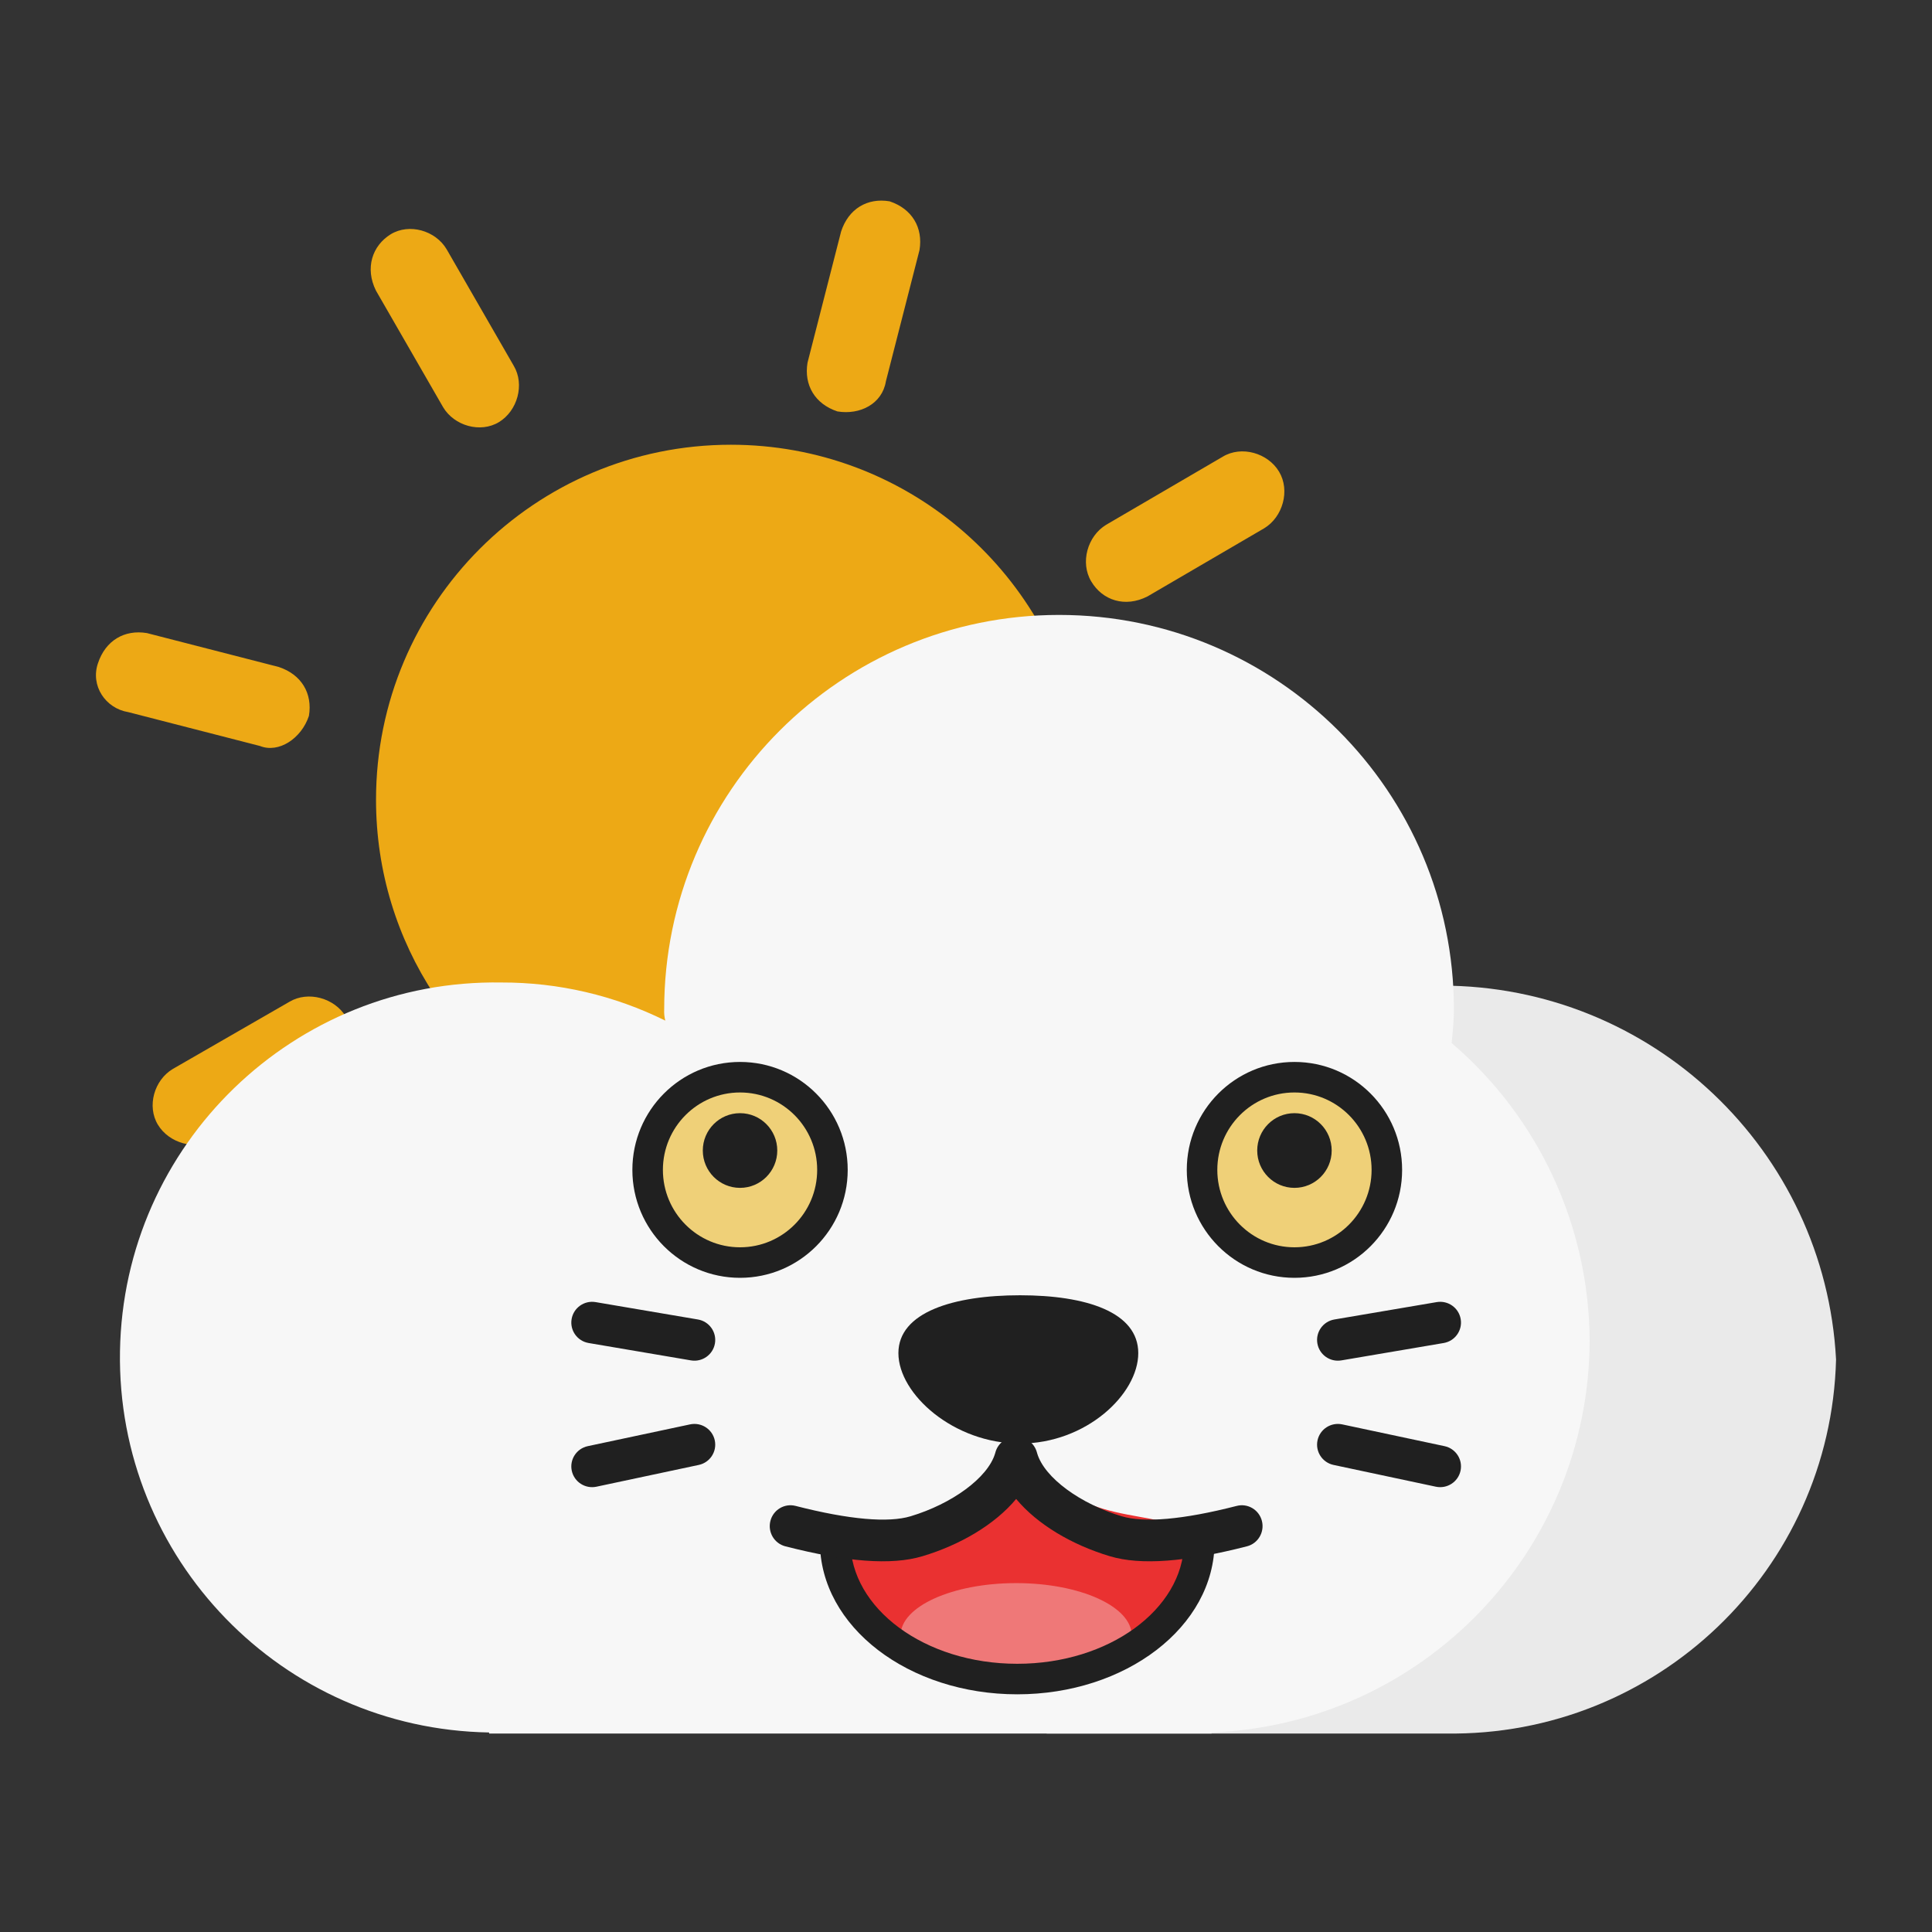 <?xml version="1.0" encoding="UTF-8"?>
<svg width="886px" height="886px" viewBox="0 0 886 886" version="1.1" xmlns="http://www.w3.org/2000/svg" xmlns:xlink="http://www.w3.org/1999/xlink">
    <rect x="0" y="0" width="886" height="886" fill="#333333" stroke="none"/>
    <title>白天橘猫@1x</title>
    <g id="白天橘猫" stroke="none" stroke-width="1" fill="none" fill-rule="evenodd">
        <g id="编组-2" transform="translate(44, 92)" fill-rule="nonzero">
            <path d="M224.248,423.122 C233.113,421.024 242.265,419.975 251.703,419.975 L252.179,419.975 C270.006,323.945 351.513,250.42 451.133,244.603 C437.024,169.076 370.77,111.954 291.169,111.954 C201.273,111.954 128.441,184.811 128.441,274.738 C128.441,340.824 167.717,397.565 224.248,423.122 Z" id="路径" fill="#EDA915"></path>
            <path d="M340.036,96.676 C329.727,93.252 324.62,84.596 326.322,74.324 L341.738,14.116 C345.143,3.748 353.75,-1.388 363.964,0.324 C374.273,3.748 379.38,12.404 377.678,22.676 L362.262,82.884 C360.559,93.252 350.345,98.388 340.036,96.676 Z M0.928,212.153 C4.366,201.758 13.057,196.609 23.372,198.325 L83.826,213.869 C94.236,217.302 99.394,225.981 97.674,236.28 C94.236,246.674 83.826,253.541 75.231,250.107 L14.776,234.563 C4.366,232.847 -2.605,222.452 0.928,212.153 Z M456.418,174.611 C451.271,165.991 454.703,153.827 463.281,148.655 L516.752,117.43 C525.33,112.258 537.435,115.706 542.582,124.326 C547.729,132.947 544.297,145.111 535.719,150.283 L482.248,181.507 C471.954,186.775 461.565,183.327 456.418,174.611 Z M28.418,423.801 C23.271,415.297 26.703,403.299 35.281,398.197 L88.752,367.397 C97.33,362.295 109.435,365.696 114.582,374.199 C119.729,382.703 116.297,394.701 107.719,399.803 L54.248,430.603 C45.67,435.705 33.565,432.304 28.418,423.801 L28.418,423.801 Z M135.199,15.418 C143.703,10.271 155.701,13.703 160.803,22.281 L191.603,75.752 C196.705,84.33 193.304,96.435 184.801,101.582 C176.297,106.729 164.299,103.297 159.197,94.719 L128.397,41.248 C123.295,30.954 126.696,20.661 135.199,15.418 Z" id="形状" fill="#EDA915"></path>
            <g id="编组" transform="translate(11, 190)">
                <path d="M787,341.472 C781.93,245.346 702.397,170 606,170 C509.603,170 430.07,245.346 425,341.472 L425,512.979 L608.043,512.979 C704.684,514.444 784.497,437.954 787,341.472 L787,341.472 Z" id="路径" fill="#EAEAEA"></path>
                <path d="M674,333.043 C673.825,280.441 650.718,230.525 610.712,196.329 C611.214,191.206 611.752,186.047 611.752,180.924 C611.752,81.002 530.679,0 430.671,0 C330.664,0 249.591,81.002 249.591,180.924 C249.505,182.647 249.674,184.374 250.093,186.047 C226.749,174.478 201.031,168.493 174.972,168.564 C79.915,167.001 1.588,242.726 0.024,337.701 C-1.541,432.676 74.25,510.935 169.307,512.498 L169.307,513 L500.593,513 L500.593,512.498 C597.147,508.684 673.576,429.588 674,333.043 L674,333.043 Z" id="路径" fill="#F7F7F7"></path>
            </g>
            <g id="编组-15" transform="translate(218, 402)">
                <g id="编组-12" transform="translate(35, 0)">
                    <ellipse id="椭圆形" fill="#EFD078" cx="42.375" cy="42.5" rx="42.375" ry="42.5"></ellipse>
                    <path d="M42.375,-7 C15.101,-7 -7,15.167 -7,42.5 C-7,69.833 15.101,92 42.375,92 C69.649,92 91.75,69.833 91.75,42.5 C91.75,15.167 69.649,-7 42.375,-7 Z M42.375,7 C61.907,7 77.75,22.889 77.75,42.5 C77.75,62.111 61.907,78 42.375,78 C22.843,78 7,62.111 7,42.5 C7,22.889 22.843,7 42.375,7 Z" id="椭圆形" fill="#202020"></path>
                    <ellipse id="椭圆形备份" fill="#EFD078" cx="296.625" cy="42.5" rx="42.375" ry="42.5"></ellipse>
                    <path d="M296.625,-7 C269.351,-7 247.25,15.167 247.25,42.5 C247.25,69.833 269.351,92 296.625,92 C323.899,92 346,69.833 346,42.5 C346,15.167 323.899,-7 296.625,-7 Z M296.625,7 C316.157,7 332,22.889 332,42.5 C332,62.111 316.157,78 296.625,78 C277.093,78 261.25,62.111 261.25,42.5 C261.25,22.889 277.093,7 296.625,7 Z" id="椭圆形备份" fill="#202020"></path>
                    <ellipse id="椭圆形" fill="#202020" cx="42.375" cy="33.619" rx="17.076" ry="17.127"></ellipse>
                    <ellipse id="椭圆形备份-2" fill="#202020" cx="296.625" cy="33.619" rx="17.076" ry="17.127"></ellipse>
                </g>
                <path d="M0.137,110.918 C1.022,105.738 5.951,102.254 11.146,103.137 L58.058,111.105 C63.254,111.987 66.748,116.902 65.863,122.082 C64.978,127.262 60.049,130.746 54.854,129.863 L7.942,121.895 C2.746,121.013 -0.748,116.098 0.137,110.918 Z" id="路径-4" fill="#202020"></path>
                <path d="M54.462,159.212 C59.616,158.115 64.687,161.388 65.788,166.523 C66.888,171.657 63.603,176.709 58.449,177.805 L11.538,187.788 C6.384,188.885 1.313,185.612 0.212,180.477 C-0.888,175.343 2.397,170.291 7.551,169.195 L54.462,159.212 Z" id="路径-5" fill="#202020"></path>
                <path d="M342.137,110.918 C343.022,105.738 347.951,102.254 353.146,103.137 L400.058,111.105 C405.254,111.987 408.748,116.902 407.863,122.082 C406.978,127.262 402.049,130.746 396.854,129.863 L349.942,121.895 C344.746,121.013 341.252,116.098 342.137,110.918 Z" id="路径-4" fill="#202020" transform="translate(375, 116.5) scale(-1, 1) translate(-375, -116.5) "></path>
                <path d="M396.462,159.212 C401.616,158.115 406.687,161.388 407.788,166.523 C408.888,171.657 405.603,176.709 400.449,177.805 L353.538,187.788 C348.384,188.885 343.313,185.612 342.212,180.477 C341.112,175.343 344.397,170.291 349.551,169.195 L396.462,159.212 Z" id="路径-5" fill="#202020" transform="translate(375, 173.5) scale(-1, 1) translate(-375, -173.5) "></path>
                <path d="M204.5,274 C250.616,274 288,245.946 288,211.34 C266.455,194.51 235.289,210.842 203.25,168 C175.096,212.296 203.029,198.012 121,211.34 C121,245.946 158.384,274 204.5,274 Z" id="椭圆形" fill="#EA3131"></path>
                <ellipse id="椭圆形" fill="#EF7878" cx="204" cy="256" rx="53" ry="24"></ellipse>
                <path d="M288,206 C291.866,206 295,209.134 295,213 C295,252.157 254.121,283 204.5,283 C154.879,283 114,252.157 114,213 C114,209.134 117.134,206 121,206 C124.866,206 128,209.134 128,213 C128,243.43 161.89,269 204.5,269 C246.684,269 280.321,243.939 280.99,213.911 L281,213 C281,209.134 284.134,206 288,206 Z" id="路径" fill="#202020"></path>
                <path d="M204.012,165.006 C208.335,164.846 212.352,167.693 213.525,172.076 L213.633,172.461 C216.953,183.747 233.555,195.699 252.408,201.348 C262.571,204.393 280.35,202.963 305.152,196.598 C310.236,195.293 315.407,198.384 316.703,203.501 C317.999,208.618 314.929,213.823 309.846,215.128 C281.993,222.276 261.238,223.946 246.989,219.676 C229.688,214.493 213.773,205.162 203.999,193.406 C194.227,205.162 178.312,214.493 161.011,219.676 C146.762,223.946 126.007,222.276 98.154,215.128 C93.071,213.823 90.001,208.618 91.297,203.501 C92.593,198.384 97.764,195.293 102.848,196.598 C127.65,202.963 145.429,204.393 155.592,201.348 C174.445,195.699 191.047,183.747 194.367,172.461 L194.475,172.076 C195.65,167.689 199.673,164.841 204.001,165.007 Z" id="形状结合" fill="#202020"></path>
                <path d="M205.765,168 C236.14,168 260,145.341 260,126.533 C260,107.726 236.14,100 205.765,100 C175.389,100 150,107.726 150,126.533 C150,145.341 175.389,168 205.765,168 Z" id="椭圆形" fill="#202020"></path>
            </g>
        </g>
    </g>
</svg>